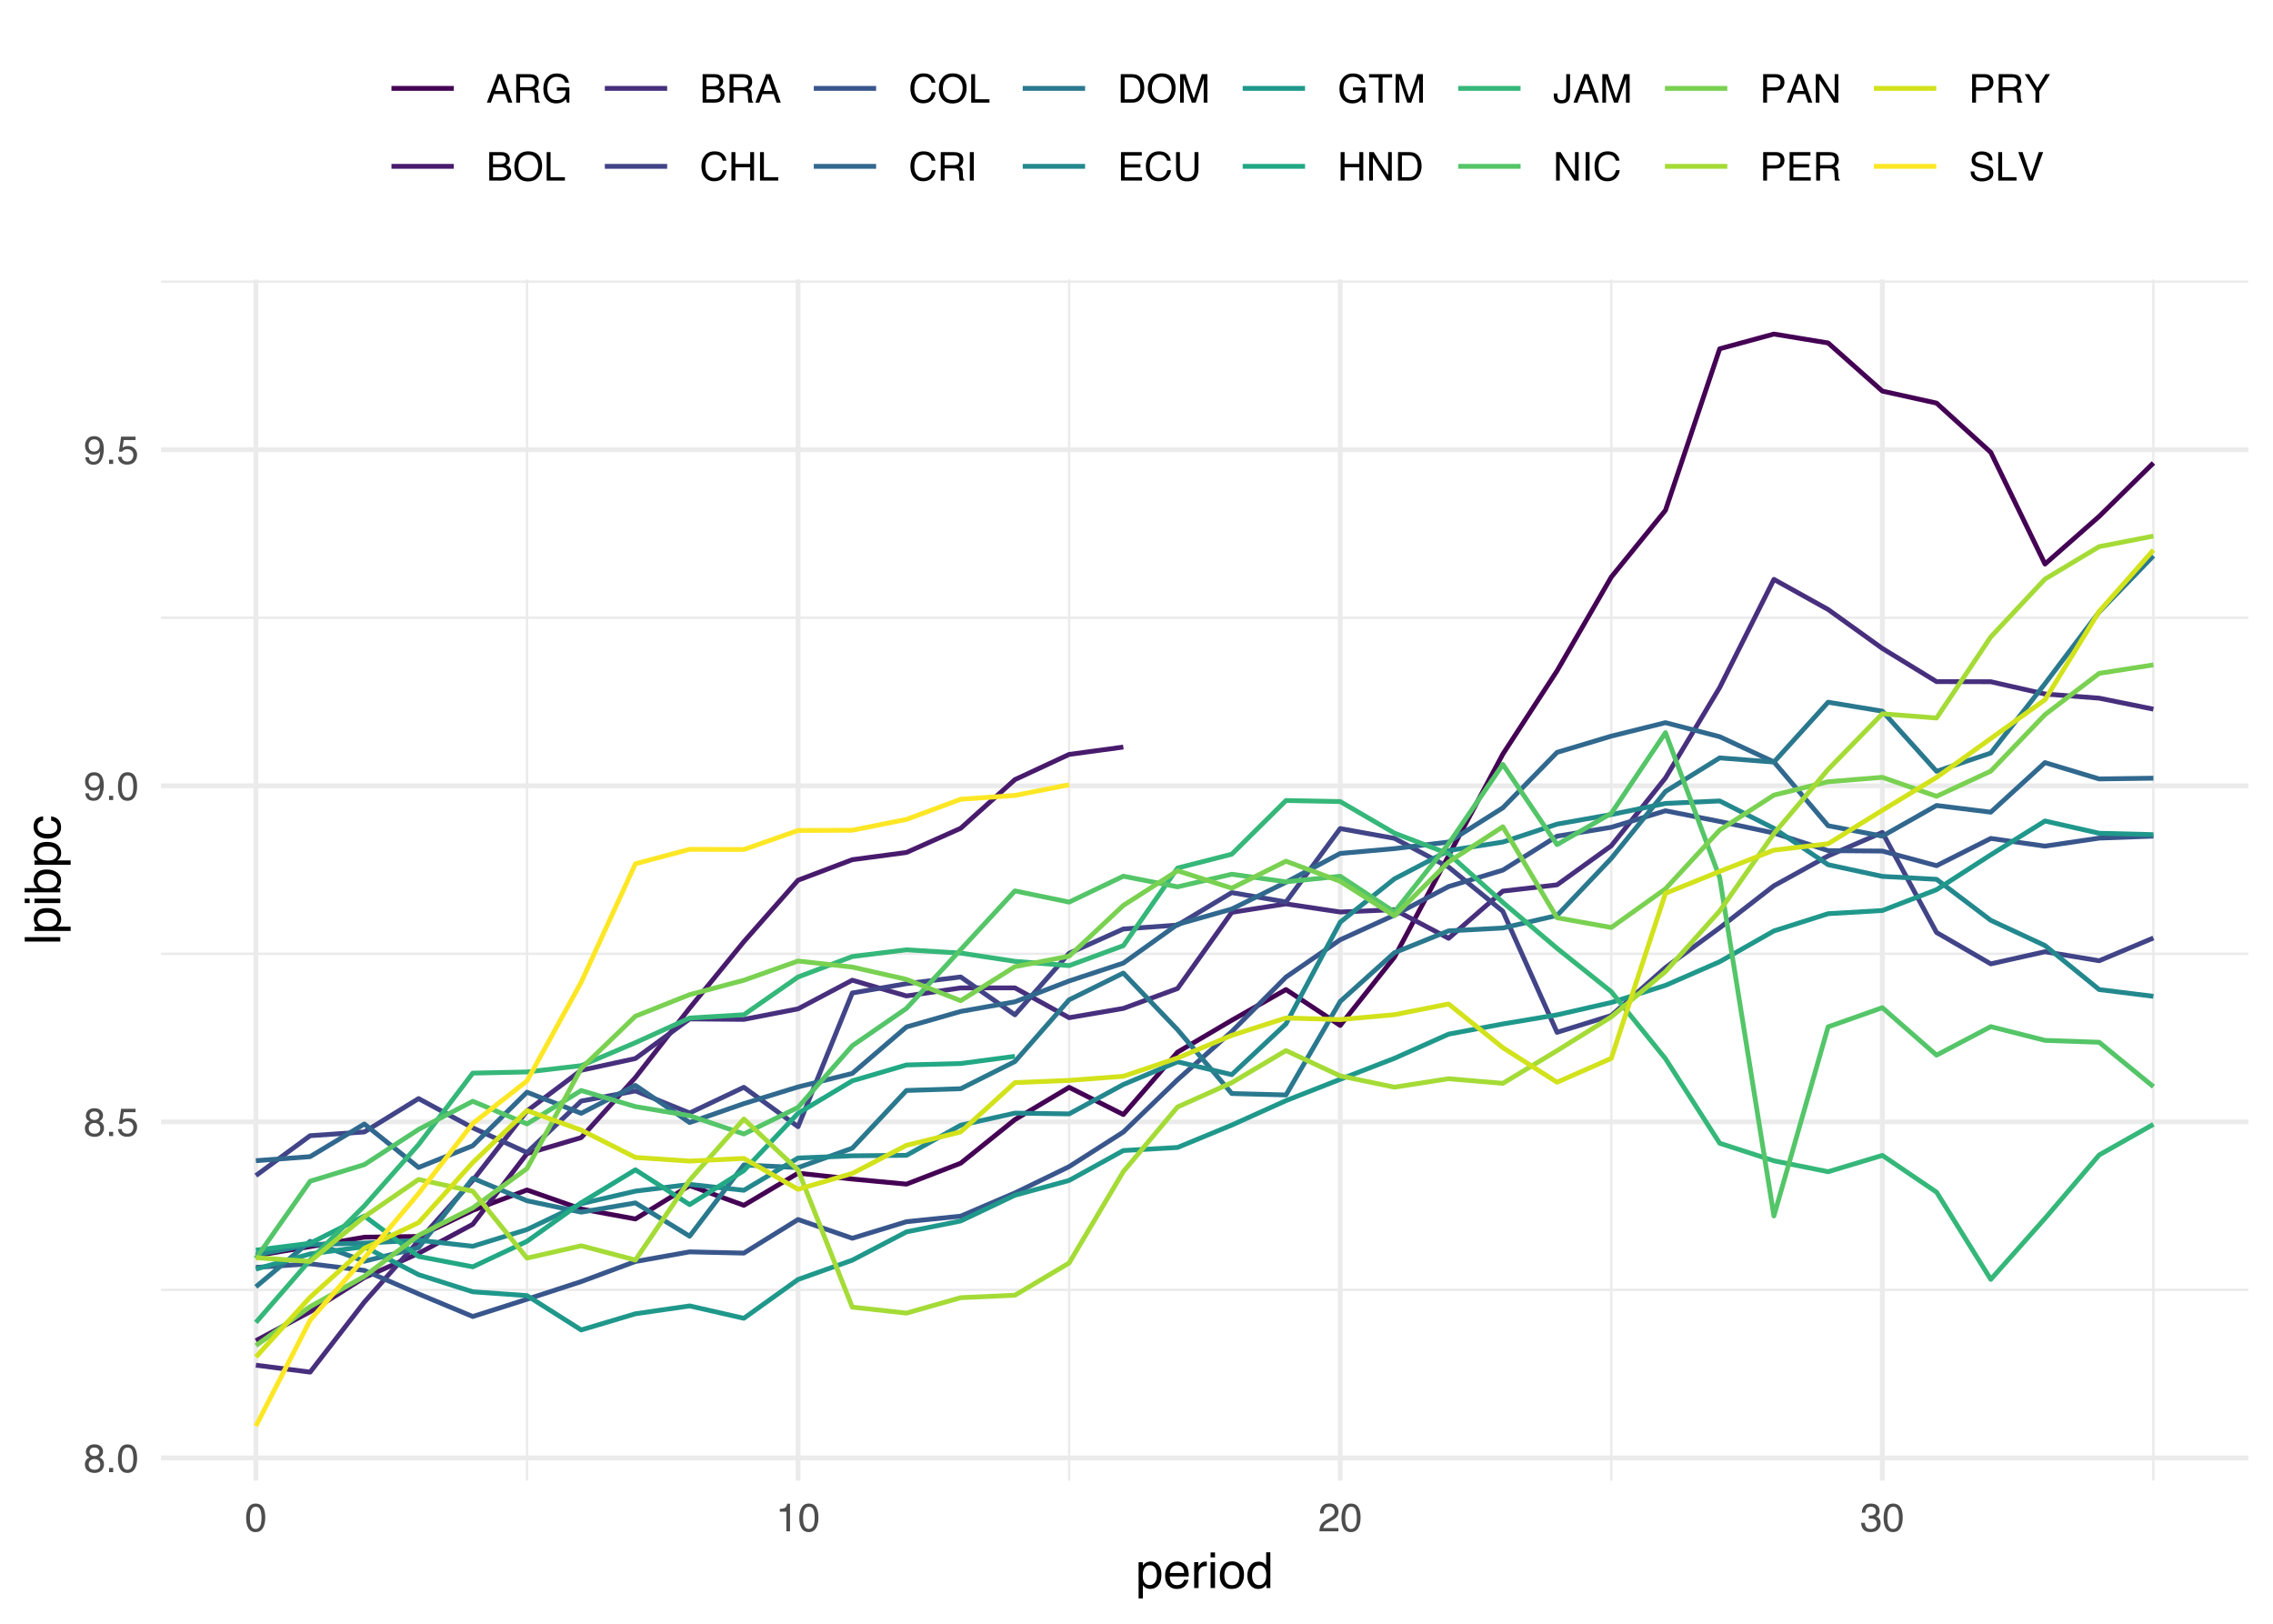 <?xml version="1.0" encoding="UTF-8"?>
<svg xmlns="http://www.w3.org/2000/svg" xmlns:xlink="http://www.w3.org/1999/xlink" width="504pt" height="360pt" viewBox="0 0 504 360" version="1.1">
<defs>
<g>
<symbol overflow="visible" id="glyph0-0">
<path style="stroke:none;" d="M 0.281 0 L 0.281 -6.312 L 5.297 -6.312 L 5.297 0 Z M 4.5 -0.797 L 4.5 -5.516 L 1.078 -5.516 L 1.078 -0.797 Z M 4.5 -0.797 "/>
</symbol>
<symbol overflow="visible" id="glyph0-1">
<path style="stroke:none;" d="M 2.391 -3.578 C 2.734 -3.578 3 -3.672 3.188 -3.859 C 3.383 -4.047 3.484 -4.273 3.484 -4.547 C 3.484 -4.773 3.391 -4.984 3.203 -5.172 C 3.016 -5.359 2.734 -5.453 2.359 -5.453 C 1.992 -5.453 1.727 -5.359 1.562 -5.172 C 1.395 -4.984 1.312 -4.758 1.312 -4.5 C 1.312 -4.207 1.414 -3.977 1.625 -3.812 C 1.844 -3.656 2.098 -3.578 2.391 -3.578 Z M 2.438 -0.531 C 2.801 -0.531 3.098 -0.625 3.328 -0.812 C 3.566 -1.008 3.688 -1.301 3.688 -1.688 C 3.688 -2.082 3.562 -2.383 3.312 -2.594 C 3.07 -2.801 2.766 -2.906 2.391 -2.906 C 2.016 -2.906 1.707 -2.797 1.469 -2.578 C 1.238 -2.367 1.125 -2.078 1.125 -1.703 C 1.125 -1.391 1.227 -1.113 1.438 -0.875 C 1.656 -0.645 1.988 -0.531 2.438 -0.531 Z M 1.344 -3.281 C 1.125 -3.375 0.957 -3.477 0.844 -3.594 C 0.613 -3.82 0.5 -4.125 0.5 -4.5 C 0.5 -4.957 0.664 -5.348 1 -5.672 C 1.332 -6.004 1.801 -6.172 2.406 -6.172 C 3 -6.172 3.461 -6.016 3.797 -5.703 C 4.129 -5.391 4.297 -5.023 4.297 -4.609 C 4.297 -4.223 4.195 -3.914 4 -3.688 C 3.895 -3.551 3.727 -3.414 3.5 -3.281 C 3.758 -3.164 3.961 -3.031 4.109 -2.875 C 4.379 -2.594 4.516 -2.223 4.516 -1.766 C 4.516 -1.223 4.332 -0.766 3.969 -0.391 C 3.602 -0.016 3.086 0.172 2.422 0.172 C 1.828 0.172 1.32 0.008 0.906 -0.312 C 0.488 -0.633 0.281 -1.109 0.281 -1.734 C 0.281 -2.086 0.367 -2.395 0.547 -2.656 C 0.723 -2.926 0.988 -3.133 1.344 -3.281 Z M 1.344 -3.281 "/>
</symbol>
<symbol overflow="visible" id="glyph0-2">
<path style="stroke:none;" d="M 0.75 -0.938 L 1.656 -0.938 L 1.656 0 L 0.75 0 Z M 0.75 -0.938 "/>
</symbol>
<symbol overflow="visible" id="glyph0-3">
<path style="stroke:none;" d="M 2.375 -6.156 C 3.176 -6.156 3.754 -5.828 4.109 -5.172 C 4.379 -4.66 4.516 -3.961 4.516 -3.078 C 4.516 -2.242 4.391 -1.555 4.141 -1.016 C 3.785 -0.223 3.195 0.172 2.375 0.172 C 1.633 0.172 1.082 -0.148 0.719 -0.797 C 0.426 -1.328 0.281 -2.047 0.281 -2.953 C 0.281 -3.648 0.367 -4.25 0.547 -4.75 C 0.879 -5.688 1.488 -6.156 2.375 -6.156 Z M 2.375 -0.531 C 2.77 -0.531 3.086 -0.707 3.328 -1.062 C 3.566 -1.426 3.688 -2.086 3.688 -3.047 C 3.688 -3.754 3.598 -4.332 3.422 -4.781 C 3.254 -5.227 2.922 -5.453 2.422 -5.453 C 1.973 -5.453 1.641 -5.238 1.422 -4.812 C 1.211 -4.383 1.109 -3.754 1.109 -2.922 C 1.109 -2.297 1.176 -1.789 1.312 -1.406 C 1.52 -0.82 1.875 -0.531 2.375 -0.531 Z M 2.375 -0.531 "/>
</symbol>
<symbol overflow="visible" id="glyph0-4">
<path style="stroke:none;" d="M 1.094 -1.562 C 1.133 -1.125 1.336 -0.82 1.703 -0.656 C 1.879 -0.57 2.094 -0.531 2.344 -0.531 C 2.801 -0.531 3.141 -0.676 3.359 -0.969 C 3.578 -1.258 3.688 -1.582 3.688 -1.938 C 3.688 -2.363 3.555 -2.691 3.297 -2.922 C 3.035 -3.16 2.719 -3.281 2.344 -3.281 C 2.082 -3.281 1.852 -3.227 1.656 -3.125 C 1.469 -3.02 1.305 -2.879 1.172 -2.703 L 0.5 -2.734 L 0.969 -6.047 L 4.172 -6.047 L 4.172 -5.297 L 1.562 -5.297 L 1.297 -3.594 C 1.43 -3.695 1.566 -3.773 1.703 -3.828 C 1.93 -3.93 2.195 -3.984 2.5 -3.984 C 3.062 -3.984 3.535 -3.801 3.922 -3.438 C 4.316 -3.07 4.516 -2.609 4.516 -2.047 C 4.516 -1.461 4.332 -0.945 3.969 -0.5 C 3.613 -0.062 3.047 0.156 2.266 0.156 C 1.754 0.156 1.305 0.016 0.922 -0.266 C 0.547 -0.547 0.332 -0.977 0.281 -1.562 Z M 1.094 -1.562 "/>
</symbol>
<symbol overflow="visible" id="glyph0-5">
<path style="stroke:none;" d="M 1.172 -1.484 C 1.191 -1.055 1.352 -0.758 1.656 -0.594 C 1.82 -0.508 2 -0.469 2.188 -0.469 C 2.562 -0.469 2.879 -0.617 3.141 -0.922 C 3.398 -1.234 3.582 -1.863 3.688 -2.812 C 3.52 -2.539 3.305 -2.348 3.047 -2.234 C 2.797 -2.129 2.523 -2.078 2.234 -2.078 C 1.641 -2.078 1.172 -2.258 0.828 -2.625 C 0.484 -2.988 0.312 -3.461 0.312 -4.047 C 0.312 -4.609 0.477 -5.098 0.812 -5.516 C 1.156 -5.941 1.66 -6.156 2.328 -6.156 C 3.223 -6.156 3.844 -5.754 4.188 -4.953 C 4.375 -4.504 4.469 -3.945 4.469 -3.281 C 4.469 -2.531 4.352 -1.863 4.125 -1.281 C 3.75 -0.312 3.113 0.172 2.219 0.172 C 1.625 0.172 1.172 0.016 0.859 -0.297 C 0.547 -0.609 0.391 -1.004 0.391 -1.484 Z M 2.344 -2.75 C 2.645 -2.75 2.922 -2.848 3.172 -3.047 C 3.43 -3.254 3.562 -3.609 3.562 -4.109 C 3.562 -4.566 3.445 -4.906 3.219 -5.125 C 2.988 -5.344 2.695 -5.453 2.344 -5.453 C 1.969 -5.453 1.664 -5.32 1.438 -5.062 C 1.219 -4.812 1.109 -4.477 1.109 -4.062 C 1.109 -3.656 1.207 -3.332 1.406 -3.094 C 1.602 -2.863 1.914 -2.75 2.344 -2.75 Z M 2.344 -2.75 "/>
</symbol>
<symbol overflow="visible" id="glyph0-6">
<path style="stroke:none;" d="M 0.844 -4.359 L 0.844 -4.953 C 1.395 -5.004 1.781 -5.094 2 -5.219 C 2.227 -5.344 2.395 -5.645 2.5 -6.125 L 3.109 -6.125 L 3.109 0 L 2.297 0 L 2.297 -4.359 Z M 0.844 -4.359 "/>
</symbol>
<symbol overflow="visible" id="glyph0-7">
<path style="stroke:none;" d="M 0.281 0 C 0.301 -0.531 0.406 -0.988 0.594 -1.375 C 0.789 -1.77 1.164 -2.129 1.719 -2.453 L 2.547 -2.922 C 2.91 -3.141 3.164 -3.328 3.312 -3.484 C 3.551 -3.711 3.672 -3.984 3.672 -4.297 C 3.672 -4.648 3.562 -4.93 3.344 -5.141 C 3.133 -5.359 2.848 -5.469 2.484 -5.469 C 1.961 -5.469 1.598 -5.266 1.391 -4.859 C 1.285 -4.648 1.227 -4.352 1.219 -3.969 L 0.422 -3.969 C 0.43 -4.5 0.531 -4.938 0.719 -5.281 C 1.051 -5.875 1.645 -6.172 2.5 -6.172 C 3.195 -6.172 3.707 -5.977 4.031 -5.594 C 4.363 -5.219 4.531 -4.797 4.531 -4.328 C 4.531 -3.836 4.352 -3.414 4 -3.062 C 3.801 -2.863 3.441 -2.617 2.922 -2.328 L 2.344 -2 C 2.062 -1.844 1.836 -1.695 1.672 -1.562 C 1.391 -1.312 1.211 -1.035 1.141 -0.734 L 4.5 -0.734 L 4.5 0 Z M 0.281 0 "/>
</symbol>
<symbol overflow="visible" id="glyph0-8">
<path style="stroke:none;" d="M 2.281 0.172 C 1.551 0.172 1.02 -0.023 0.688 -0.422 C 0.363 -0.828 0.203 -1.316 0.203 -1.891 L 1.016 -1.891 C 1.047 -1.492 1.117 -1.203 1.234 -1.016 C 1.441 -0.691 1.805 -0.531 2.328 -0.531 C 2.734 -0.531 3.055 -0.641 3.297 -0.859 C 3.547 -1.078 3.672 -1.359 3.672 -1.703 C 3.672 -2.129 3.539 -2.426 3.281 -2.594 C 3.031 -2.758 2.672 -2.844 2.203 -2.844 C 2.148 -2.844 2.098 -2.844 2.047 -2.844 C 1.992 -2.844 1.941 -2.844 1.891 -2.844 L 1.891 -3.516 C 1.973 -3.516 2.039 -3.508 2.094 -3.5 C 2.145 -3.5 2.203 -3.5 2.266 -3.5 C 2.555 -3.5 2.797 -3.547 2.984 -3.641 C 3.305 -3.797 3.469 -4.082 3.469 -4.5 C 3.469 -4.801 3.359 -5.035 3.141 -5.203 C 2.922 -5.367 2.672 -5.453 2.391 -5.453 C 1.867 -5.453 1.508 -5.281 1.312 -4.938 C 1.207 -4.75 1.145 -4.477 1.125 -4.125 L 0.359 -4.125 C 0.359 -4.582 0.453 -4.973 0.641 -5.297 C 0.953 -5.867 1.504 -6.156 2.297 -6.156 C 2.93 -6.156 3.422 -6.016 3.766 -5.734 C 4.109 -5.461 4.281 -5.062 4.281 -4.531 C 4.281 -4.145 4.176 -3.836 3.969 -3.609 C 3.844 -3.461 3.68 -3.348 3.484 -3.266 C 3.805 -3.172 4.055 -3 4.234 -2.75 C 4.422 -2.5 4.516 -2.191 4.516 -1.828 C 4.516 -1.234 4.316 -0.75 3.922 -0.375 C 3.535 -0.008 2.988 0.172 2.281 0.172 Z M 2.281 0.172 "/>
</symbol>
<symbol overflow="visible" id="glyph0-9">
<path style="stroke:none;" d="M 3.906 -2.578 L 2.953 -5.375 L 1.938 -2.578 Z M 2.5 -6.312 L 3.469 -6.312 L 5.766 0 L 4.828 0 L 4.188 -1.891 L 1.688 -1.891 L 1 0 L 0.125 0 Z M 2.5 -6.312 "/>
</symbol>
<symbol overflow="visible" id="glyph0-10">
<path style="stroke:none;" d="M 3.609 -3.422 C 4.004 -3.422 4.316 -3.5 4.547 -3.656 C 4.785 -3.82 4.906 -4.113 4.906 -4.531 C 4.906 -4.977 4.742 -5.285 4.422 -5.453 C 4.242 -5.535 4.008 -5.578 3.719 -5.578 L 1.625 -5.578 L 1.625 -3.422 Z M 0.766 -6.312 L 3.688 -6.312 C 4.176 -6.312 4.578 -6.238 4.891 -6.094 C 5.473 -5.832 5.766 -5.336 5.766 -4.609 C 5.766 -4.234 5.688 -3.922 5.531 -3.672 C 5.383 -3.43 5.172 -3.238 4.891 -3.094 C 5.129 -3 5.312 -2.867 5.438 -2.703 C 5.562 -2.547 5.629 -2.281 5.641 -1.906 L 5.672 -1.062 C 5.68 -0.82 5.703 -0.645 5.734 -0.531 C 5.785 -0.332 5.879 -0.203 6.016 -0.141 L 6.016 0 L 4.969 0 C 4.938 -0.051 4.91 -0.117 4.891 -0.203 C 4.879 -0.297 4.867 -0.461 4.859 -0.703 L 4.797 -1.766 C 4.773 -2.172 4.625 -2.445 4.344 -2.594 C 4.176 -2.664 3.922 -2.703 3.578 -2.703 L 1.625 -2.703 L 1.625 0 L 0.766 0 Z M 0.766 -6.312 "/>
</symbol>
<symbol overflow="visible" id="glyph0-11">
<path style="stroke:none;" d="M 3.391 -6.469 C 3.984 -6.469 4.5 -6.352 4.938 -6.125 C 5.562 -5.801 5.945 -5.227 6.094 -4.406 L 5.234 -4.406 C 5.129 -4.863 4.914 -5.195 4.594 -5.406 C 4.27 -5.613 3.863 -5.719 3.375 -5.719 C 2.789 -5.719 2.297 -5.5 1.891 -5.062 C 1.492 -4.625 1.297 -3.973 1.297 -3.109 C 1.297 -2.359 1.461 -1.742 1.797 -1.266 C 2.129 -0.797 2.664 -0.562 3.406 -0.562 C 3.977 -0.562 4.445 -0.727 4.812 -1.062 C 5.188 -1.395 5.379 -1.93 5.391 -2.672 L 3.422 -2.672 L 3.422 -3.375 L 6.188 -3.375 L 6.188 0 L 5.641 0 L 5.438 -0.812 C 5.145 -0.488 4.891 -0.27 4.672 -0.156 C 4.297 0.062 3.816 0.172 3.234 0.172 C 2.484 0.172 1.844 -0.07 1.312 -0.562 C 0.719 -1.164 0.422 -2 0.422 -3.062 C 0.422 -4.113 0.707 -4.953 1.281 -5.578 C 1.82 -6.172 2.523 -6.469 3.391 -6.469 Z M 3.25 -6.484 Z M 3.25 -6.484 "/>
</symbol>
<symbol overflow="visible" id="glyph0-12">
<path style="stroke:none;" d="M 3.047 -3.641 C 3.398 -3.641 3.68 -3.691 3.891 -3.797 C 4.203 -3.953 4.359 -4.234 4.359 -4.641 C 4.359 -5.055 4.191 -5.336 3.859 -5.484 C 3.66 -5.555 3.379 -5.594 3.016 -5.594 L 1.484 -5.594 L 1.484 -3.641 Z M 3.328 -0.734 C 3.848 -0.734 4.223 -0.883 4.453 -1.188 C 4.586 -1.375 4.656 -1.602 4.656 -1.875 C 4.656 -2.332 4.453 -2.645 4.047 -2.812 C 3.828 -2.906 3.539 -2.953 3.188 -2.953 L 1.484 -2.953 L 1.484 -0.734 Z M 0.656 -6.312 L 3.359 -6.312 C 4.098 -6.312 4.625 -6.086 4.938 -5.641 C 5.113 -5.379 5.203 -5.082 5.203 -4.75 C 5.203 -4.352 5.094 -4.023 4.875 -3.766 C 4.75 -3.629 4.578 -3.504 4.359 -3.391 C 4.68 -3.273 4.926 -3.141 5.094 -2.984 C 5.375 -2.703 5.516 -2.32 5.516 -1.844 C 5.516 -1.438 5.391 -1.066 5.141 -0.734 C 4.754 -0.242 4.145 0 3.312 0 L 0.656 0 Z M 0.656 -6.312 "/>
</symbol>
<symbol overflow="visible" id="glyph0-13">
<path style="stroke:none;" d="M 3.391 -6.484 C 4.504 -6.484 5.332 -6.125 5.875 -5.406 C 6.289 -4.844 6.5 -4.129 6.5 -3.266 C 6.5 -2.316 6.258 -1.535 5.781 -0.922 C 5.219 -0.18 4.414 0.188 3.375 0.188 C 2.406 0.188 1.645 -0.133 1.094 -0.781 C 0.594 -1.395 0.344 -2.176 0.344 -3.125 C 0.344 -3.977 0.555 -4.707 0.984 -5.312 C 1.523 -6.094 2.328 -6.484 3.391 -6.484 Z M 3.484 -0.578 C 4.234 -0.578 4.773 -0.848 5.109 -1.391 C 5.453 -1.93 5.625 -2.551 5.625 -3.25 C 5.625 -3.988 5.426 -4.582 5.031 -5.031 C 4.645 -5.488 4.113 -5.719 3.438 -5.719 C 2.789 -5.719 2.258 -5.492 1.844 -5.047 C 1.438 -4.598 1.234 -3.938 1.234 -3.062 C 1.234 -2.363 1.41 -1.773 1.766 -1.297 C 2.117 -0.816 2.691 -0.578 3.484 -0.578 Z M 3.422 -6.484 Z M 3.422 -6.484 "/>
</symbol>
<symbol overflow="visible" id="glyph0-14">
<path style="stroke:none;" d="M 0.672 -6.312 L 1.531 -6.312 L 1.531 -0.75 L 4.719 -0.75 L 4.719 0 L 0.672 0 Z M 0.672 -6.312 "/>
</symbol>
<symbol overflow="visible" id="glyph0-15">
<path style="stroke:none;" d="M 3.328 -6.484 C 4.129 -6.484 4.75 -6.27 5.188 -5.844 C 5.625 -5.426 5.867 -4.953 5.922 -4.422 L 5.094 -4.422 C 5 -4.828 4.812 -5.145 4.531 -5.375 C 4.25 -5.613 3.852 -5.734 3.344 -5.734 C 2.719 -5.734 2.211 -5.516 1.828 -5.078 C 1.453 -4.641 1.266 -3.973 1.266 -3.078 C 1.266 -2.336 1.438 -1.738 1.781 -1.281 C 2.125 -0.82 2.633 -0.594 3.312 -0.594 C 3.945 -0.594 4.43 -0.832 4.766 -1.312 C 4.93 -1.57 5.062 -1.906 5.156 -2.312 L 5.984 -2.312 C 5.91 -1.656 5.664 -1.102 5.25 -0.656 C 4.75 -0.113 4.07 0.156 3.219 0.156 C 2.488 0.156 1.875 -0.062 1.375 -0.5 C 0.719 -1.094 0.391 -2 0.391 -3.219 C 0.391 -4.156 0.633 -4.922 1.125 -5.516 C 1.656 -6.16 2.391 -6.484 3.328 -6.484 Z M 3.156 -6.484 Z M 3.156 -6.484 "/>
</symbol>
<symbol overflow="visible" id="glyph0-16">
<path style="stroke:none;" d="M 0.688 -6.312 L 1.562 -6.312 L 1.562 -3.703 L 4.844 -3.703 L 4.844 -6.312 L 5.703 -6.312 L 5.703 0 L 4.844 0 L 4.844 -2.953 L 1.562 -2.953 L 1.562 0 L 0.688 0 Z M 0.688 -6.312 "/>
</symbol>
<symbol overflow="visible" id="glyph0-17">
<path style="stroke:none;" d="M 0.859 -6.312 L 1.734 -6.312 L 1.734 0 L 0.859 0 Z M 0.859 -6.312 "/>
</symbol>
<symbol overflow="visible" id="glyph0-18">
<path style="stroke:none;" d="M 3.094 -0.734 C 3.383 -0.734 3.625 -0.766 3.812 -0.828 C 4.133 -0.93 4.406 -1.145 4.625 -1.469 C 4.789 -1.719 4.91 -2.039 4.984 -2.438 C 5.023 -2.676 5.047 -2.898 5.047 -3.109 C 5.047 -3.891 4.891 -4.492 4.578 -4.922 C 4.273 -5.359 3.773 -5.578 3.078 -5.578 L 1.562 -5.578 L 1.562 -0.734 Z M 0.703 -6.312 L 3.266 -6.312 C 4.129 -6.312 4.801 -6.004 5.281 -5.391 C 5.707 -4.828 5.922 -4.113 5.922 -3.25 C 5.922 -2.582 5.797 -1.977 5.547 -1.438 C 5.098 -0.477 4.332 0 3.25 0 L 0.703 0 Z M 0.703 -6.312 "/>
</symbol>
<symbol overflow="visible" id="glyph0-19">
<path style="stroke:none;" d="M 0.656 -6.312 L 1.875 -6.312 L 3.688 -0.969 L 5.484 -6.312 L 6.703 -6.312 L 6.703 0 L 5.891 0 L 5.891 -3.719 C 5.891 -3.852 5.891 -4.066 5.891 -4.359 C 5.898 -4.66 5.906 -4.984 5.906 -5.328 L 4.109 0 L 3.25 0 L 1.438 -5.328 L 1.438 -5.125 C 1.438 -4.969 1.441 -4.734 1.453 -4.422 C 1.461 -4.109 1.469 -3.875 1.469 -3.719 L 1.469 0 L 0.656 0 Z M 0.656 -6.312 "/>
</symbol>
<symbol overflow="visible" id="glyph0-20">
<path style="stroke:none;" d="M 0.75 -6.312 L 5.359 -6.312 L 5.359 -5.531 L 1.578 -5.531 L 1.578 -3.625 L 5.062 -3.625 L 5.062 -2.891 L 1.578 -2.891 L 1.578 -0.75 L 5.422 -0.75 L 5.422 0 L 0.75 0 Z M 3.078 -6.312 Z M 3.078 -6.312 "/>
</symbol>
<symbol overflow="visible" id="glyph0-21">
<path style="stroke:none;" d="M 1.594 -6.312 L 1.594 -2.406 C 1.594 -1.945 1.68 -1.566 1.859 -1.266 C 2.109 -0.805 2.535 -0.578 3.141 -0.578 C 3.867 -0.578 4.363 -0.828 4.625 -1.328 C 4.758 -1.598 4.828 -1.957 4.828 -2.406 L 4.828 -6.312 L 5.703 -6.312 L 5.703 -2.766 C 5.703 -1.992 5.598 -1.395 5.391 -0.969 C 5.004 -0.207 4.281 0.172 3.219 0.172 C 2.145 0.172 1.422 -0.207 1.047 -0.969 C 0.836 -1.395 0.734 -1.992 0.734 -2.766 L 0.734 -6.312 Z M 3.219 -6.312 Z M 3.219 -6.312 "/>
</symbol>
<symbol overflow="visible" id="glyph0-22">
<path style="stroke:none;" d="M 5.266 -6.312 L 5.266 -5.562 L 3.141 -5.562 L 3.141 0 L 2.266 0 L 2.266 -5.562 L 0.141 -5.562 L 0.141 -6.312 Z M 5.266 -6.312 "/>
</symbol>
<symbol overflow="visible" id="glyph0-23">
<path style="stroke:none;" d="M 0.672 -6.312 L 1.672 -6.312 L 4.859 -1.203 L 4.859 -6.312 L 5.672 -6.312 L 5.672 0 L 4.719 0 L 1.484 -5.109 L 1.484 0 L 0.672 0 Z M 3.125 -6.312 Z M 3.125 -6.312 "/>
</symbol>
<symbol overflow="visible" id="glyph0-24">
<path style="stroke:none;" d="M 3.766 -1.875 C 3.766 -1.344 3.688 -0.93 3.531 -0.641 C 3.238 -0.098 2.68 0.172 1.859 0.172 C 1.391 0.172 0.988 0.047 0.656 -0.203 C 0.32 -0.461 0.156 -0.922 0.156 -1.578 L 0.156 -2.031 L 0.953 -2.031 L 0.953 -1.578 C 0.953 -1.234 1.023 -0.973 1.172 -0.797 C 1.328 -0.629 1.57 -0.547 1.906 -0.547 C 2.352 -0.547 2.648 -0.703 2.797 -1.016 C 2.879 -1.211 2.922 -1.578 2.922 -2.109 L 2.922 -6.312 L 3.766 -6.312 Z M 3.766 -1.875 "/>
</symbol>
<symbol overflow="visible" id="glyph0-25">
<path style="stroke:none;" d="M 0.75 -6.312 L 3.594 -6.312 C 4.156 -6.312 4.609 -6.148 4.953 -5.828 C 5.297 -5.516 5.469 -5.07 5.469 -4.5 C 5.469 -4.008 5.312 -3.582 5 -3.219 C 4.695 -2.852 4.227 -2.672 3.594 -2.672 L 1.609 -2.672 L 1.609 0 L 0.75 0 Z M 4.594 -4.5 C 4.594 -4.957 4.422 -5.27 4.078 -5.438 C 3.891 -5.531 3.633 -5.578 3.312 -5.578 L 1.609 -5.578 L 1.609 -3.391 L 3.312 -3.391 C 3.695 -3.391 4.004 -3.469 4.234 -3.625 C 4.473 -3.789 4.594 -4.082 4.594 -4.5 Z M 4.594 -4.5 "/>
</symbol>
<symbol overflow="visible" id="glyph0-26">
<path style="stroke:none;" d="M 0.188 -6.312 L 1.172 -6.312 L 2.984 -3.281 L 4.797 -6.312 L 5.797 -6.312 L 3.422 -2.547 L 3.422 0 L 2.562 0 L 2.562 -2.547 Z M 3 -6.312 Z M 3 -6.312 "/>
</symbol>
<symbol overflow="visible" id="glyph0-27">
<path style="stroke:none;" d="M 1.234 -2.031 C 1.254 -1.676 1.336 -1.383 1.484 -1.156 C 1.766 -0.738 2.266 -0.531 2.984 -0.531 C 3.305 -0.531 3.598 -0.578 3.859 -0.672 C 4.367 -0.848 4.625 -1.164 4.625 -1.625 C 4.625 -1.969 4.516 -2.211 4.297 -2.359 C 4.078 -2.504 3.738 -2.629 3.281 -2.734 L 2.422 -2.922 C 1.859 -3.055 1.461 -3.195 1.234 -3.344 C 0.836 -3.602 0.641 -4 0.641 -4.531 C 0.641 -5.094 0.832 -5.555 1.219 -5.922 C 1.613 -6.285 2.172 -6.469 2.891 -6.469 C 3.555 -6.469 4.117 -6.305 4.578 -5.984 C 5.035 -5.672 5.266 -5.16 5.266 -4.453 L 4.469 -4.453 C 4.426 -4.797 4.332 -5.055 4.188 -5.234 C 3.926 -5.566 3.484 -5.734 2.859 -5.734 C 2.359 -5.734 2 -5.625 1.781 -5.406 C 1.562 -5.195 1.453 -4.953 1.453 -4.672 C 1.453 -4.359 1.578 -4.133 1.828 -4 C 2.004 -3.906 2.391 -3.789 2.984 -3.656 L 3.859 -3.453 C 4.285 -3.348 4.617 -3.211 4.859 -3.047 C 5.254 -2.754 5.453 -2.328 5.453 -1.766 C 5.453 -1.066 5.195 -0.566 4.688 -0.266 C 4.188 0.035 3.598 0.188 2.922 0.188 C 2.141 0.188 1.523 -0.016 1.078 -0.422 C 0.629 -0.816 0.41 -1.352 0.422 -2.031 Z M 2.953 -6.484 Z M 2.953 -6.484 "/>
</symbol>
<symbol overflow="visible" id="glyph0-28">
<path style="stroke:none;" d="M 1.172 -6.312 L 2.984 -0.938 L 4.766 -6.312 L 5.734 -6.312 L 3.422 0 L 2.516 0 L 0.219 -6.312 Z M 1.172 -6.312 "/>
</symbol>
<symbol overflow="visible" id="glyph1-0">
<path style="stroke:none;" d="M 0.359 0 L 0.359 -7.891 L 6.625 -7.891 L 6.625 0 Z M 5.625 -0.984 L 5.625 -6.906 L 1.344 -6.906 L 1.344 -0.984 Z M 5.625 -0.984 "/>
</symbol>
<symbol overflow="visible" id="glyph1-1">
<path style="stroke:none;" d="M 3.141 -0.656 C 3.586 -0.656 3.957 -0.844 4.25 -1.219 C 4.551 -1.594 4.703 -2.156 4.703 -2.906 C 4.703 -3.363 4.641 -3.758 4.516 -4.094 C 4.266 -4.727 3.805 -5.047 3.141 -5.047 C 2.461 -5.047 2.004 -4.711 1.766 -4.047 C 1.629 -3.68 1.562 -3.223 1.562 -2.672 C 1.562 -2.234 1.629 -1.859 1.766 -1.547 C 2.016 -0.953 2.473 -0.656 3.141 -0.656 Z M 0.641 -5.719 L 1.578 -5.719 L 1.578 -4.969 C 1.766 -5.227 1.973 -5.426 2.203 -5.562 C 2.535 -5.781 2.922 -5.891 3.359 -5.891 C 4.004 -5.891 4.555 -5.641 5.016 -5.141 C 5.473 -4.641 5.703 -3.926 5.703 -3 C 5.703 -1.75 5.375 -0.852 4.719 -0.312 C 4.301 0.02 3.816 0.188 3.266 0.188 C 2.828 0.188 2.461 0.094 2.172 -0.094 C 2.004 -0.195 1.812 -0.379 1.594 -0.641 L 1.594 2.297 L 0.641 2.297 Z M 0.641 -5.719 "/>
</symbol>
<symbol overflow="visible" id="glyph1-2">
<path style="stroke:none;" d="M 3.109 -5.875 C 3.516 -5.875 3.906 -5.781 4.281 -5.594 C 4.664 -5.406 4.961 -5.156 5.172 -4.844 C 5.359 -4.562 5.484 -4.223 5.547 -3.828 C 5.609 -3.566 5.641 -3.145 5.641 -2.562 L 1.422 -2.562 C 1.441 -1.977 1.578 -1.508 1.828 -1.156 C 2.086 -0.812 2.488 -0.641 3.031 -0.641 C 3.539 -0.641 3.945 -0.805 4.25 -1.141 C 4.414 -1.328 4.535 -1.551 4.609 -1.812 L 5.562 -1.812 C 5.531 -1.594 5.441 -1.352 5.297 -1.094 C 5.16 -0.832 5.004 -0.625 4.828 -0.469 C 4.535 -0.176 4.176 0.02 3.75 0.125 C 3.508 0.176 3.242 0.203 2.953 0.203 C 2.234 0.203 1.625 -0.055 1.125 -0.578 C 0.633 -1.098 0.391 -1.828 0.391 -2.766 C 0.391 -3.691 0.641 -4.441 1.141 -5.016 C 1.641 -5.586 2.297 -5.875 3.109 -5.875 Z M 4.641 -3.328 C 4.609 -3.754 4.52 -4.094 4.375 -4.344 C 4.102 -4.801 3.66 -5.031 3.047 -5.031 C 2.598 -5.031 2.223 -4.867 1.922 -4.547 C 1.629 -4.234 1.473 -3.828 1.453 -3.328 Z M 3.016 -5.891 Z M 3.016 -5.891 "/>
</symbol>
<symbol overflow="visible" id="glyph1-3">
<path style="stroke:none;" d="M 0.734 -5.75 L 1.656 -5.75 L 1.656 -4.766 C 1.727 -4.953 1.91 -5.18 2.203 -5.453 C 2.492 -5.734 2.832 -5.875 3.219 -5.875 C 3.238 -5.875 3.27 -5.875 3.312 -5.875 C 3.352 -5.875 3.426 -5.867 3.531 -5.859 L 3.531 -4.828 C 3.477 -4.836 3.426 -4.844 3.375 -4.844 C 3.32 -4.852 3.27 -4.859 3.219 -4.859 C 2.727 -4.859 2.352 -4.703 2.094 -4.391 C 1.832 -4.078 1.703 -3.719 1.703 -3.312 L 1.703 0 L 0.734 0 Z M 0.734 -5.75 "/>
</symbol>
<symbol overflow="visible" id="glyph1-4">
<path style="stroke:none;" d="M 0.703 -5.719 L 1.688 -5.719 L 1.688 0 L 0.703 0 Z M 0.703 -7.891 L 1.688 -7.891 L 1.688 -6.797 L 0.703 -6.797 Z M 0.703 -7.891 "/>
</symbol>
<symbol overflow="visible" id="glyph1-5">
<path style="stroke:none;" d="M 2.984 -0.625 C 3.629 -0.625 4.07 -0.863 4.312 -1.344 C 4.551 -1.832 4.672 -2.375 4.672 -2.969 C 4.672 -3.508 4.582 -3.945 4.406 -4.281 C 4.133 -4.812 3.664 -5.078 3 -5.078 C 2.406 -5.078 1.973 -4.848 1.703 -4.391 C 1.441 -3.941 1.312 -3.398 1.312 -2.766 C 1.312 -2.148 1.441 -1.641 1.703 -1.234 C 1.973 -0.828 2.398 -0.625 2.984 -0.625 Z M 3.031 -5.922 C 3.77 -5.922 4.395 -5.672 4.906 -5.172 C 5.414 -4.68 5.672 -3.957 5.672 -3 C 5.672 -2.07 5.445 -1.305 5 -0.703 C 4.551 -0.098 3.852 0.203 2.906 0.203 C 2.113 0.203 1.484 -0.062 1.016 -0.594 C 0.547 -1.125 0.312 -1.844 0.312 -2.75 C 0.312 -3.719 0.555 -4.488 1.047 -5.062 C 1.535 -5.633 2.195 -5.922 3.031 -5.922 Z M 3 -5.891 Z M 3 -5.891 "/>
</symbol>
<symbol overflow="visible" id="glyph1-6">
<path style="stroke:none;" d="M 1.328 -2.812 C 1.328 -2.195 1.457 -1.68 1.719 -1.266 C 1.977 -0.848 2.395 -0.641 2.969 -0.641 C 3.414 -0.641 3.781 -0.832 4.062 -1.219 C 4.352 -1.602 4.5 -2.156 4.5 -2.875 C 4.5 -3.602 4.348 -4.141 4.047 -4.484 C 3.754 -4.836 3.391 -5.016 2.953 -5.016 C 2.473 -5.016 2.082 -4.828 1.781 -4.453 C 1.477 -4.078 1.328 -3.531 1.328 -2.812 Z M 2.781 -5.859 C 3.219 -5.859 3.586 -5.766 3.891 -5.578 C 4.055 -5.473 4.25 -5.285 4.469 -5.016 L 4.469 -7.922 L 5.391 -7.922 L 5.391 0 L 4.531 0 L 4.531 -0.797 C 4.301 -0.441 4.031 -0.188 3.719 -0.031 C 3.414 0.125 3.066 0.203 2.672 0.203 C 2.023 0.203 1.469 -0.062 1 -0.594 C 0.531 -1.133 0.297 -1.852 0.297 -2.75 C 0.297 -3.594 0.508 -4.32 0.938 -4.938 C 1.363 -5.551 1.977 -5.859 2.781 -5.859 Z M 2.781 -5.859 "/>
</symbol>
<symbol overflow="visible" id="glyph2-0">
<path style="stroke:none;" d="M 0 -0.359 L -7.891 -0.359 L -7.891 -6.625 L 0 -6.625 Z M -0.984 -5.625 L -6.906 -5.625 L -6.906 -1.344 L -0.984 -1.344 Z M -0.984 -5.625 "/>
</symbol>
<symbol overflow="visible" id="glyph2-1">
<path style="stroke:none;" d="M -7.891 -0.734 L -7.891 -1.703 L 0 -1.703 L 0 -0.734 Z M -7.891 -0.734 "/>
</symbol>
<symbol overflow="visible" id="glyph2-2">
<path style="stroke:none;" d="M -0.656 -3.141 C -0.656 -3.586 -0.844 -3.957 -1.219 -4.25 C -1.594 -4.551 -2.156 -4.703 -2.906 -4.703 C -3.363 -4.703 -3.758 -4.641 -4.094 -4.516 C -4.727 -4.266 -5.047 -3.805 -5.047 -3.141 C -5.047 -2.461 -4.711 -2.004 -4.047 -1.766 C -3.68 -1.629 -3.223 -1.562 -2.672 -1.562 C -2.234 -1.562 -1.859 -1.629 -1.547 -1.766 C -0.953 -2.016 -0.656 -2.473 -0.656 -3.141 Z M -5.719 -0.641 L -5.719 -1.578 L -4.969 -1.578 C -5.227 -1.766 -5.426 -1.973 -5.562 -2.203 C -5.781 -2.535 -5.891 -2.922 -5.891 -3.359 C -5.891 -4.004 -5.641 -4.555 -5.141 -5.016 C -4.641 -5.473 -3.926 -5.703 -3 -5.703 C -1.75 -5.703 -0.852 -5.375 -0.312 -4.719 C 0.02 -4.301 0.188 -3.816 0.188 -3.266 C 0.188 -2.828 0.094 -2.461 -0.094 -2.172 C -0.195 -2.004 -0.379 -1.812 -0.641 -1.594 L 2.297 -1.594 L 2.297 -0.641 Z M -5.719 -0.641 "/>
</symbol>
<symbol overflow="visible" id="glyph2-3">
<path style="stroke:none;" d="M -5.719 -0.703 L -5.719 -1.688 L 0 -1.688 L 0 -0.703 Z M -7.891 -0.703 L -7.891 -1.688 L -6.797 -1.688 L -6.797 -0.703 Z M -7.891 -0.703 "/>
</symbol>
<symbol overflow="visible" id="glyph2-4">
<path style="stroke:none;" d="M -7.922 -0.641 L -7.922 -1.578 L -5.047 -1.578 C -5.328 -1.785 -5.539 -2.035 -5.688 -2.328 C -5.832 -2.617 -5.906 -2.938 -5.906 -3.281 C -5.906 -4 -5.656 -4.582 -5.156 -5.031 C -4.664 -5.477 -3.941 -5.703 -2.984 -5.703 C -2.078 -5.703 -1.32 -5.477 -0.719 -5.031 C -0.113 -4.594 0.188 -3.984 0.188 -3.203 C 0.188 -2.766 0.078 -2.395 -0.141 -2.094 C -0.266 -1.914 -0.461 -1.727 -0.734 -1.531 L 0 -1.531 L 0 -0.641 Z M -0.672 -3.141 C -0.672 -3.672 -0.879 -4.062 -1.297 -4.312 C -1.711 -4.57 -2.258 -4.703 -2.938 -4.703 C -3.539 -4.703 -4.039 -4.57 -4.438 -4.312 C -4.832 -4.062 -5.031 -3.68 -5.031 -3.172 C -5.031 -2.734 -4.867 -2.348 -4.547 -2.016 C -4.223 -1.68 -3.688 -1.516 -2.938 -1.516 C -2.395 -1.516 -1.957 -1.582 -1.625 -1.719 C -0.988 -1.977 -0.672 -2.453 -0.672 -3.141 Z M -0.672 -3.141 "/>
</symbol>
<symbol overflow="visible" id="glyph2-5">
<path style="stroke:none;" d="M -5.922 -2.922 C -5.922 -3.578 -5.758 -4.109 -5.438 -4.516 C -5.125 -4.922 -4.582 -5.164 -3.812 -5.25 L -3.812 -4.297 C -4.164 -4.242 -4.457 -4.113 -4.688 -3.906 C -4.926 -3.707 -5.047 -3.379 -5.047 -2.922 C -5.047 -2.305 -4.75 -1.867 -4.156 -1.609 C -3.758 -1.43 -3.273 -1.344 -2.703 -1.344 C -2.129 -1.344 -1.645 -1.461 -1.25 -1.703 C -0.852 -1.953 -0.656 -2.336 -0.656 -2.859 C -0.656 -3.266 -0.773 -3.582 -1.016 -3.812 C -1.266 -4.051 -1.602 -4.211 -2.031 -4.297 L -2.031 -5.25 C -1.27 -5.133 -0.711 -4.863 -0.359 -4.438 C -0.004 -4.008 0.172 -3.457 0.172 -2.781 C 0.172 -2.031 -0.102 -1.43 -0.656 -0.984 C -1.207 -0.535 -1.895 -0.312 -2.719 -0.312 C -3.727 -0.312 -4.516 -0.555 -5.078 -1.047 C -5.641 -1.535 -5.922 -2.16 -5.922 -2.922 Z M -5.891 -2.781 Z M -5.891 -2.781 "/>
</symbol>
</g>
<clipPath id="clip1">
  <path d="M 35.707 285 L 498.52 285 L 498.52 287 L 35.707 287 Z M 35.707 285 "/>
</clipPath>
<clipPath id="clip2">
  <path d="M 35.707 211 L 498.52 211 L 498.52 212 L 35.707 212 Z M 35.707 211 "/>
</clipPath>
<clipPath id="clip3">
  <path d="M 35.707 136 L 498.52 136 L 498.52 138 L 35.707 138 Z M 35.707 136 "/>
</clipPath>
<clipPath id="clip4">
  <path d="M 35.707 62 L 498.52 62 L 498.52 63 L 35.707 63 Z M 35.707 62 "/>
</clipPath>
<clipPath id="clip5">
  <path d="M 116 61.957 L 118 61.957 L 118 328.266 L 116 328.266 Z M 116 61.957 "/>
</clipPath>
<clipPath id="clip6">
  <path d="M 236 61.957 L 238 61.957 L 238 328.266 L 236 328.266 Z M 236 61.957 "/>
</clipPath>
<clipPath id="clip7">
  <path d="M 357 61.957 L 358 61.957 L 358 328.266 L 357 328.266 Z M 357 61.957 "/>
</clipPath>
<clipPath id="clip8">
  <path d="M 477 61.957 L 478 61.957 L 478 328.266 L 477 328.266 Z M 477 61.957 "/>
</clipPath>
<clipPath id="clip9">
  <path d="M 35.707 322 L 498.52 322 L 498.52 324 L 35.707 324 Z M 35.707 322 "/>
</clipPath>
<clipPath id="clip10">
  <path d="M 35.707 248 L 498.52 248 L 498.52 250 L 35.707 250 Z M 35.707 248 "/>
</clipPath>
<clipPath id="clip11">
  <path d="M 35.707 173 L 498.52 173 L 498.52 175 L 35.707 175 Z M 35.707 173 "/>
</clipPath>
<clipPath id="clip12">
  <path d="M 35.707 99 L 498.52 99 L 498.52 101 L 35.707 101 Z M 35.707 99 "/>
</clipPath>
<clipPath id="clip13">
  <path d="M 56 61.957 L 58 61.957 L 58 328.266 L 56 328.266 Z M 56 61.957 "/>
</clipPath>
<clipPath id="clip14">
  <path d="M 176 61.957 L 178 61.957 L 178 328.266 L 176 328.266 Z M 176 61.957 "/>
</clipPath>
<clipPath id="clip15">
  <path d="M 296 61.957 L 298 61.957 L 298 328.266 L 296 328.266 Z M 296 61.957 "/>
</clipPath>
<clipPath id="clip16">
  <path d="M 416 61.957 L 418 61.957 L 418 328.266 L 416 328.266 Z M 416 61.957 "/>
</clipPath>
</defs>
<g id="surface39">
<rect x="0" y="0" width="504" height="360" style="fill:rgb(100%,100%,100%);fill-opacity:1;stroke:none;"/>
<g clip-path="url(#clip1)" clip-rule="nonzero">
<path style="fill:none;stroke-width:0.533;stroke-linecap:butt;stroke-linejoin:round;stroke:rgb(92.157%,92.157%,92.157%);stroke-opacity:1;stroke-miterlimit:10;" d="M 35.707 285.98 L 498.52 285.98 "/>
</g>
<g clip-path="url(#clip2)" clip-rule="nonzero">
<path style="fill:none;stroke-width:0.533;stroke-linecap:butt;stroke-linejoin:round;stroke:rgb(92.157%,92.157%,92.157%);stroke-opacity:1;stroke-miterlimit:10;" d="M 35.707 211.469 L 498.52 211.469 "/>
</g>
<g clip-path="url(#clip3)" clip-rule="nonzero">
<path style="fill:none;stroke-width:0.533;stroke-linecap:butt;stroke-linejoin:round;stroke:rgb(92.157%,92.157%,92.157%);stroke-opacity:1;stroke-miterlimit:10;" d="M 35.707 136.957 L 498.52 136.957 "/>
</g>
<g clip-path="url(#clip4)" clip-rule="nonzero">
<path style="fill:none;stroke-width:0.533;stroke-linecap:butt;stroke-linejoin:round;stroke:rgb(92.157%,92.157%,92.157%);stroke-opacity:1;stroke-miterlimit:10;" d="M 35.707 62.449 L 498.52 62.449 "/>
</g>
<g clip-path="url(#clip5)" clip-rule="nonzero">
<path style="fill:none;stroke-width:0.533;stroke-linecap:butt;stroke-linejoin:round;stroke:rgb(92.157%,92.157%,92.157%);stroke-opacity:1;stroke-miterlimit:10;" d="M 116.852 328.266 L 116.852 61.957 "/>
</g>
<g clip-path="url(#clip6)" clip-rule="nonzero">
<path style="fill:none;stroke-width:0.533;stroke-linecap:butt;stroke-linejoin:round;stroke:rgb(92.157%,92.157%,92.157%);stroke-opacity:1;stroke-miterlimit:10;" d="M 237.062 328.266 L 237.062 61.957 "/>
</g>
<g clip-path="url(#clip7)" clip-rule="nonzero">
<path style="fill:none;stroke-width:0.533;stroke-linecap:butt;stroke-linejoin:round;stroke:rgb(92.157%,92.157%,92.157%);stroke-opacity:1;stroke-miterlimit:10;" d="M 357.273 328.266 L 357.273 61.957 "/>
</g>
<g clip-path="url(#clip8)" clip-rule="nonzero">
<path style="fill:none;stroke-width:0.533;stroke-linecap:butt;stroke-linejoin:round;stroke:rgb(92.157%,92.157%,92.157%);stroke-opacity:1;stroke-miterlimit:10;" d="M 477.484 328.266 L 477.484 61.957 "/>
</g>
<g clip-path="url(#clip9)" clip-rule="nonzero">
<path style="fill:none;stroke-width:1.067;stroke-linecap:butt;stroke-linejoin:round;stroke:rgb(92.157%,92.157%,92.157%);stroke-opacity:1;stroke-miterlimit:10;" d="M 35.707 323.234 L 498.52 323.234 "/>
</g>
<g clip-path="url(#clip10)" clip-rule="nonzero">
<path style="fill:none;stroke-width:1.067;stroke-linecap:butt;stroke-linejoin:round;stroke:rgb(92.157%,92.157%,92.157%);stroke-opacity:1;stroke-miterlimit:10;" d="M 35.707 248.723 L 498.52 248.723 "/>
</g>
<g clip-path="url(#clip11)" clip-rule="nonzero">
<path style="fill:none;stroke-width:1.067;stroke-linecap:butt;stroke-linejoin:round;stroke:rgb(92.157%,92.157%,92.157%);stroke-opacity:1;stroke-miterlimit:10;" d="M 35.707 174.215 L 498.52 174.215 "/>
</g>
<g clip-path="url(#clip12)" clip-rule="nonzero">
<path style="fill:none;stroke-width:1.067;stroke-linecap:butt;stroke-linejoin:round;stroke:rgb(92.157%,92.157%,92.157%);stroke-opacity:1;stroke-miterlimit:10;" d="M 35.707 99.703 L 498.52 99.703 "/>
</g>
<g clip-path="url(#clip13)" clip-rule="nonzero">
<path style="fill:none;stroke-width:1.067;stroke-linecap:butt;stroke-linejoin:round;stroke:rgb(92.157%,92.157%,92.157%);stroke-opacity:1;stroke-miterlimit:10;" d="M 56.742 328.266 L 56.742 61.957 "/>
</g>
<g clip-path="url(#clip14)" clip-rule="nonzero">
<path style="fill:none;stroke-width:1.067;stroke-linecap:butt;stroke-linejoin:round;stroke:rgb(92.157%,92.157%,92.157%);stroke-opacity:1;stroke-miterlimit:10;" d="M 176.957 328.266 L 176.957 61.957 "/>
</g>
<g clip-path="url(#clip15)" clip-rule="nonzero">
<path style="fill:none;stroke-width:1.067;stroke-linecap:butt;stroke-linejoin:round;stroke:rgb(92.157%,92.157%,92.157%);stroke-opacity:1;stroke-miterlimit:10;" d="M 297.168 328.266 L 297.168 61.957 "/>
</g>
<g clip-path="url(#clip16)" clip-rule="nonzero">
<path style="fill:none;stroke-width:1.067;stroke-linecap:butt;stroke-linejoin:round;stroke:rgb(92.157%,92.157%,92.157%);stroke-opacity:1;stroke-miterlimit:10;" d="M 417.379 328.266 L 417.379 61.957 "/>
</g>
<path style="fill:none;stroke-width:1.067;stroke-linecap:butt;stroke-linejoin:round;stroke:rgb(26.667%,0.392%,32.941%);stroke-opacity:1;stroke-miterlimit:10;" d="M 56.742 278.387 L 68.766 276.383 L 80.785 274.301 L 92.809 274.133 L 104.828 268.352 L 116.852 263.832 L 128.871 268.043 L 140.891 270.258 L 152.914 262.855 L 164.934 267.23 L 176.957 260.102 L 188.977 261.406 L 200.996 262.531 L 213.02 257.891 L 225.039 248.227 L 237.062 241.078 L 249.082 247.109 L 261.102 233.273 L 273.125 226.207 L 285.145 219.391 L 297.168 227.348 L 309.188 212.215 L 321.207 189.695 L 333.23 167.195 L 345.25 148.73 L 357.273 127.941 L 369.293 113.133 L 381.316 77.332 L 393.336 74.062 L 405.355 76.039 L 417.379 86.711 L 429.398 89.371 L 441.422 100.293 L 453.441 125.059 L 465.461 114.484 L 477.484 102.645 "/>
<path style="fill:none;stroke-width:1.067;stroke-linecap:butt;stroke-linejoin:round;stroke:rgb(28.235%,10.196%,42.353%);stroke-opacity:1;stroke-miterlimit:10;" d="M 56.742 297.242 L 68.766 290.824 L 80.785 283.254 L 92.809 277.883 L 104.828 271.441 L 116.852 255.766 L 128.871 252.223 L 140.891 238.895 L 152.914 223.508 L 164.934 208.781 L 176.957 195.148 L 188.977 190.602 L 200.996 189 L 213.02 183.637 L 225.039 172.848 L 237.062 167.262 L 249.082 165.629 "/>
<path style="fill:none;stroke-width:1.067;stroke-linecap:butt;stroke-linejoin:round;stroke:rgb(27.843%,18.431%,49.02%);stroke-opacity:1;stroke-miterlimit:10;" d="M 56.742 302.676 L 68.766 304.211 L 80.785 288.688 L 92.809 275.121 L 104.828 261.703 L 116.852 246.305 L 128.871 237.289 L 140.891 234.684 L 152.914 225.906 L 164.934 226.008 L 176.957 223.672 L 188.977 217.32 L 200.996 220.816 L 213.02 219.031 L 225.039 219.023 L 237.062 225.633 L 249.082 223.574 L 261.102 219.168 L 273.125 202.277 L 285.145 200.398 L 297.168 202.203 L 309.188 201.688 L 321.207 208.035 L 333.23 197.57 L 345.25 196.176 L 357.273 187.523 L 369.293 172.48 L 381.316 152.426 L 393.336 128.457 L 405.355 135.133 L 417.379 143.766 L 429.398 151.125 L 441.422 151.148 L 453.441 153.871 L 465.461 154.793 L 477.484 157.227 "/>
<path style="fill:none;stroke-width:1.067;stroke-linecap:butt;stroke-linejoin:round;stroke:rgb(25.49%,26.667%,52.941%);stroke-opacity:1;stroke-miterlimit:10;" d="M 56.742 260.637 L 68.766 251.797 L 80.785 250.965 L 92.809 243.57 L 104.828 250.051 L 116.852 255.531 L 128.871 244.121 L 140.891 241.871 L 152.914 246.758 L 164.934 241.066 L 176.957 249.797 L 188.977 220.156 L 200.996 218.086 L 213.02 216.605 L 225.039 224.996 L 237.062 211.352 L 249.082 205.969 L 261.102 205.102 L 273.125 197.898 L 285.145 199.977 L 297.168 183.699 L 309.188 185.867 L 321.207 192.246 L 333.23 202.039 L 345.25 228.879 L 357.273 225.152 L 369.293 214.523 L 381.316 205.707 L 393.336 196.383 L 405.355 189.762 L 417.379 184.559 L 429.398 206.742 L 441.422 213.699 L 453.441 211.004 L 465.461 213.008 L 477.484 207.961 "/>
<path style="fill:none;stroke-width:1.067;stroke-linecap:butt;stroke-linejoin:round;stroke:rgb(22.353%,33.725%,54.902%);stroke-opacity:1;stroke-miterlimit:10;" d="M 56.742 281 L 68.766 280.195 L 80.785 281.664 L 92.809 286.867 L 104.828 291.883 L 116.852 288.055 L 128.871 284.141 L 140.891 279.688 L 152.914 277.551 L 164.934 277.824 L 176.957 270.379 L 188.977 274.535 L 200.996 270.863 L 213.02 269.633 L 225.039 264.488 L 237.062 258.652 L 249.082 250.988 L 261.102 239.387 L 273.125 228.711 L 285.145 216.629 L 297.168 208.355 L 309.188 202.887 L 321.207 196.555 L 333.23 192.918 L 345.25 185.391 L 357.273 183.422 L 369.293 179.754 L 381.316 182.129 L 393.336 184.691 L 405.355 188.594 L 417.379 188.691 L 429.398 191.93 L 441.422 185.891 L 453.441 187.594 L 465.461 185.82 L 477.484 185.379 "/>
<path style="fill:none;stroke-width:1.067;stroke-linecap:butt;stroke-linejoin:round;stroke:rgb(19.216%,40.784%,55.686%);stroke-opacity:1;stroke-miterlimit:10;" d="M 56.742 257.336 L 68.766 256.441 L 80.785 249.203 L 92.809 258.84 L 104.828 254.023 L 116.852 242.152 L 128.871 246.832 L 140.891 240.641 L 152.914 248.871 L 164.934 244.688 L 176.957 240.988 L 188.977 237.992 L 200.996 227.684 L 213.02 224.242 L 225.039 222.109 L 237.062 217.492 L 249.082 213.527 L 261.102 204.941 L 273.125 201.543 L 285.145 195.602 L 297.168 189.215 L 309.188 188.148 L 321.207 186.68 L 333.23 179.102 L 345.25 166.809 L 357.273 163.207 L 369.293 160.219 L 381.316 163.336 L 393.336 168.922 L 405.355 183.078 L 417.379 185.379 L 429.398 178.586 L 441.422 180.066 L 453.441 169.078 L 465.461 172.699 L 477.484 172.531 "/>
<path style="fill:none;stroke-width:1.067;stroke-linecap:butt;stroke-linejoin:round;stroke:rgb(16.471%,47.059%,55.686%);stroke-opacity:1;stroke-miterlimit:10;" d="M 56.742 285.297 L 68.766 275.215 L 80.785 279.629 L 92.809 276.637 L 104.828 261.234 L 116.852 266.223 L 128.871 268.742 L 140.891 266.695 L 152.914 274.078 L 164.934 258.27 L 176.957 258.875 L 188.977 254.57 L 200.996 241.77 L 213.02 241.383 L 225.039 235.355 L 237.062 221.668 L 249.082 215.738 L 261.102 228.293 L 273.125 242.445 L 285.145 242.762 L 297.168 222.031 L 309.188 211.223 L 321.207 206.383 L 333.23 205.746 L 345.25 202.961 L 357.273 190.32 L 369.293 175.477 L 381.316 168.031 L 393.336 168.957 L 405.355 155.688 L 417.379 157.672 L 429.398 171.004 L 441.422 166.961 L 453.441 151.578 L 465.461 135.668 L 477.484 123.238 "/>
<path style="fill:none;stroke-width:1.067;stroke-linecap:butt;stroke-linejoin:round;stroke:rgb(13.725%,53.333%,55.686%);stroke-opacity:1;stroke-miterlimit:10;" d="M 56.742 278.203 L 68.766 275.934 L 80.785 275.617 L 92.809 274.965 L 104.828 276.312 L 116.852 272.602 L 128.871 266.863 L 140.891 264.09 L 152.914 262.594 L 164.934 263.895 L 176.957 256.75 L 188.977 256.254 L 200.996 256.145 L 213.02 249.469 L 225.039 246.789 L 237.062 246.961 L 249.082 240.445 L 261.102 235.41 L 273.125 238.258 L 285.145 227.012 L 297.168 204.461 L 309.188 194.855 L 321.207 188.578 L 333.23 186.688 L 345.25 182.715 L 357.273 180.586 L 369.293 178.129 L 381.316 177.578 L 393.336 183.656 L 405.355 191.715 L 417.379 194.305 L 429.398 194.953 L 441.422 204.047 L 453.441 209.637 L 465.461 219.398 L 477.484 220.895 "/>
<path style="fill:none;stroke-width:1.067;stroke-linecap:butt;stroke-linejoin:round;stroke:rgb(12.157%,59.608%,54.51%);stroke-opacity:1;stroke-miterlimit:10;" d="M 56.742 281.363 L 68.766 278.004 L 80.785 276.395 L 92.809 282.602 L 104.828 286.402 L 116.852 287.25 L 128.871 294.863 L 140.891 291.277 L 152.914 289.535 L 164.934 292.277 L 176.957 283.676 L 188.977 279.395 L 200.996 273.121 L 213.02 270.703 L 225.039 264.992 L 237.062 261.715 L 249.082 255.086 L 261.102 254.406 L 273.125 249.438 L 285.145 244.016 L 297.168 239.293 L 309.188 234.641 L 321.207 229.277 L 333.23 227.02 L 345.25 225.004 L 357.273 222.262 L 369.293 218.465 L 381.316 213.223 L 393.336 206.395 L 405.355 202.574 L 417.379 201.871 L 429.398 197.254 L 441.422 189.516 L 453.441 182.027 L 465.461 184.742 L 477.484 185.047 "/>
<path style="fill:none;stroke-width:1.067;stroke-linecap:butt;stroke-linejoin:round;stroke:rgb(13.333%,65.882%,51.765%);stroke-opacity:1;stroke-miterlimit:10;" d="M 56.742 277.172 L 68.766 275.648 L 80.785 269.594 L 92.809 278.562 L 104.828 280.867 L 116.852 275.215 L 128.871 266.656 L 140.891 259.359 L 152.914 267.078 L 164.934 259.535 L 176.957 246.82 L 188.977 239.633 L 200.996 236.113 L 213.02 235.793 L 225.039 234.188 "/>
<path style="fill:none;stroke-width:1.067;stroke-linecap:butt;stroke-linejoin:round;stroke:rgb(20.784%,71.765%,47.451%);stroke-opacity:1;stroke-miterlimit:10;" d="M 56.742 293.203 L 68.766 279.371 L 80.785 267.359 L 92.809 253.77 L 104.828 237.922 L 116.852 237.664 L 128.871 236.266 L 140.891 231.168 L 152.914 225.711 L 164.934 224.98 L 176.957 216.609 L 188.977 212.074 L 200.996 210.582 L 213.02 211.309 L 225.039 213.137 L 237.062 214.09 L 249.082 209.668 L 261.102 192.457 L 273.125 189.383 L 285.145 177.484 L 297.168 177.711 L 309.188 184.711 L 321.207 189.297 L 333.23 200.066 L 345.25 210.25 L 357.273 219.871 L 369.293 234.727 L 381.316 253.469 L 393.336 257.359 L 405.355 259.781 L 417.379 256.164 L 429.398 264.312 L 441.422 283.652 L 453.441 270.137 L 465.461 256.066 L 477.484 249.27 "/>
<path style="fill:none;stroke-width:1.067;stroke-linecap:butt;stroke-linejoin:round;stroke:rgb(32.941%,77.255%,40.784%);stroke-opacity:1;stroke-miterlimit:10;" d="M 56.742 279.008 L 68.766 261.895 L 80.785 258.207 L 92.809 250.406 L 104.828 244.16 L 116.852 249.184 L 128.871 241.777 L 140.891 245.344 L 152.914 247.359 L 164.934 251.41 L 176.957 245.523 L 188.977 231.855 L 200.996 223.574 L 213.02 210.535 L 225.039 197.523 L 237.062 200.004 L 249.082 194.266 L 261.102 196.621 L 273.125 193.824 L 285.145 195.504 L 297.168 194.273 L 309.188 202.188 L 321.207 187.059 L 333.23 169.473 L 345.25 187.258 L 357.273 180.34 L 369.293 162.438 L 381.316 194.574 L 393.336 269.586 L 405.355 227.664 L 417.379 223.414 L 429.398 233.934 L 441.422 227.617 L 453.441 230.66 L 465.461 231.086 L 477.484 240.93 "/>
<path style="fill:none;stroke-width:1.067;stroke-linecap:butt;stroke-linejoin:round;stroke:rgb(47.843%,81.961%,31.765%);stroke-opacity:1;stroke-miterlimit:10;" d="M 56.742 298.332 L 68.766 289.695 L 80.785 282.98 L 92.809 273.891 L 104.828 267.809 L 116.852 259.086 L 128.871 236.871 L 140.891 225.301 L 152.914 220.523 L 164.934 217.332 L 176.957 213.07 L 188.977 214.41 L 200.996 217.141 L 213.02 221.863 L 225.039 214.32 L 237.062 211.992 L 249.082 200.738 L 261.102 193.051 L 273.125 196.914 L 285.145 190.938 L 297.168 195.398 L 309.188 203.051 L 321.207 191.105 L 333.23 183.301 L 345.25 203.477 L 357.273 205.641 L 369.293 197.062 L 381.316 184.031 L 393.336 176.281 L 405.355 173.316 L 417.379 172.34 L 429.398 176.547 L 441.422 170.969 L 453.441 158.438 L 465.461 149.289 L 477.484 147.406 "/>
<path style="fill:none;stroke-width:1.067;stroke-linecap:butt;stroke-linejoin:round;stroke:rgb(64.706%,85.882%,21.176%);stroke-opacity:1;stroke-miterlimit:10;" d="M 56.742 278.844 L 68.766 279.664 L 80.785 269.766 L 92.809 261.504 L 104.828 264.102 L 116.852 278.934 L 128.871 276.199 L 140.891 279.359 L 152.914 261.648 L 164.934 248.098 L 176.957 259.418 L 188.977 289.801 L 200.996 291.129 L 213.02 287.707 L 225.039 287.164 L 237.062 280.02 L 249.082 259.754 L 261.102 245.426 L 273.125 240.043 L 285.145 232.922 L 297.168 238.543 L 309.188 241.039 L 321.207 239.164 L 333.23 240.188 L 345.25 232.938 L 357.273 225.453 L 369.293 215.414 L 381.316 201.965 L 393.336 184.812 L 405.355 170.59 L 417.379 158.254 L 429.398 159.191 L 441.422 141.211 L 453.441 128.383 L 465.461 121.195 L 477.484 118.852 "/>
<path style="fill:none;stroke-width:1.067;stroke-linecap:butt;stroke-linejoin:round;stroke:rgb(82.353%,88.627%,10.588%);stroke-opacity:1;stroke-miterlimit:10;" d="M 56.742 300.867 L 68.766 287.609 L 80.785 276.762 L 92.809 271.074 L 104.828 257.754 L 116.852 246.223 L 128.871 250.551 L 140.891 256.613 L 152.914 257.426 L 164.934 256.832 L 176.957 263.672 L 188.977 260.164 L 200.996 253.93 L 213.02 250.957 L 225.039 240.031 L 237.062 239.539 L 249.082 238.621 L 261.102 234.566 L 273.125 229.551 L 285.145 225.695 L 297.168 226.055 L 309.188 224.965 L 321.207 222.594 L 333.23 232.281 L 345.25 239.945 L 357.273 234.652 L 369.293 198.062 L 381.316 193.199 L 393.336 188.48 L 405.355 187.07 L 417.379 179.648 L 429.398 172.355 L 441.422 163.742 L 453.441 155.137 L 465.461 135.562 L 477.484 121.953 "/>
<path style="fill:none;stroke-width:1.067;stroke-linecap:butt;stroke-linejoin:round;stroke:rgb(99.216%,90.588%,14.51%);stroke-opacity:1;stroke-miterlimit:10;" d="M 56.742 316.164 L 68.766 292.707 L 80.785 278.91 L 92.809 264.613 L 104.828 249.078 L 116.852 239.652 L 128.871 217.758 L 140.891 191.512 L 152.914 188.305 L 164.934 188.348 L 176.957 184.129 L 188.977 184.07 L 200.996 181.668 L 213.02 177.203 L 225.039 176.355 L 237.062 173.98 "/>
<g style="fill:rgb(30.196%,30.196%,30.196%);fill-opacity:1;">
  <use xlink:href="#glyph0-1" x="18.543" y="326.391"/>
  <use xlink:href="#glyph0-2" x="23.437" y="326.391"/>
  <use xlink:href="#glyph0-3" x="25.882" y="326.391"/>
</g>
<g style="fill:rgb(30.196%,30.196%,30.196%);fill-opacity:1;">
  <use xlink:href="#glyph0-1" x="18.543" y="251.879"/>
  <use xlink:href="#glyph0-2" x="23.437" y="251.879"/>
  <use xlink:href="#glyph0-4" x="25.882" y="251.879"/>
</g>
<g style="fill:rgb(30.196%,30.196%,30.196%);fill-opacity:1;">
  <use xlink:href="#glyph0-5" x="18.543" y="177.371"/>
  <use xlink:href="#glyph0-2" x="23.437" y="177.371"/>
  <use xlink:href="#glyph0-3" x="25.882" y="177.371"/>
</g>
<g style="fill:rgb(30.196%,30.196%,30.196%);fill-opacity:1;">
  <use xlink:href="#glyph0-5" x="18.543" y="102.859"/>
  <use xlink:href="#glyph0-2" x="23.437" y="102.859"/>
  <use xlink:href="#glyph0-4" x="25.882" y="102.859"/>
</g>
<g style="fill:rgb(30.196%,30.196%,30.196%);fill-opacity:1;">
  <use xlink:href="#glyph0-3" x="54.297" y="339.512"/>
</g>
<g style="fill:rgb(30.196%,30.196%,30.196%);fill-opacity:1;">
  <use xlink:href="#glyph0-6" x="172.062" y="339.512"/>
  <use xlink:href="#glyph0-3" x="176.957" y="339.512"/>
</g>
<g style="fill:rgb(30.196%,30.196%,30.196%);fill-opacity:1;">
  <use xlink:href="#glyph0-7" x="292.273" y="339.512"/>
  <use xlink:href="#glyph0-3" x="297.168" y="339.512"/>
</g>
<g style="fill:rgb(30.196%,30.196%,30.196%);fill-opacity:1;">
  <use xlink:href="#glyph0-8" x="412.484" y="339.512"/>
  <use xlink:href="#glyph0-3" x="417.379" y="339.512"/>
</g>
<g style="fill:rgb(0%,0%,0%);fill-opacity:1;">
  <use xlink:href="#glyph1-1" x="251.824" y="352.086"/>
  <use xlink:href="#glyph1-2" x="257.942" y="352.086"/>
  <use xlink:href="#glyph1-3" x="264.06" y="352.086"/>
  <use xlink:href="#glyph1-4" x="267.723" y="352.086"/>
  <use xlink:href="#glyph1-5" x="270.167" y="352.086"/>
  <use xlink:href="#glyph1-6" x="276.284" y="352.086"/>
</g>
<g style="fill:rgb(0%,0%,0%);fill-opacity:1;">
  <use xlink:href="#glyph2-1" x="13.371" y="209.484"/>
  <use xlink:href="#glyph2-2" x="13.371" y="207.041"/>
  <use xlink:href="#glyph2-3" x="13.371" y="200.923"/>
  <use xlink:href="#glyph2-4" x="13.371" y="198.479"/>
  <use xlink:href="#glyph2-2" x="13.371" y="192.361"/>
  <use xlink:href="#glyph2-5" x="13.371" y="186.244"/>
</g>
<path style="fill:none;stroke-width:1.067;stroke-linecap:butt;stroke-linejoin:round;stroke:rgb(26.667%,0.392%,32.941%);stroke-opacity:1;stroke-miterlimit:10;" d="M 86.801 19.598 L 100.625 19.598 "/>
<path style="fill:none;stroke-width:1.067;stroke-linecap:butt;stroke-linejoin:round;stroke:rgb(28.235%,10.196%,42.353%);stroke-opacity:1;stroke-miterlimit:10;" d="M 86.801 36.879 L 100.625 36.879 "/>
<path style="fill:none;stroke-width:1.067;stroke-linecap:butt;stroke-linejoin:round;stroke:rgb(27.843%,18.431%,49.02%);stroke-opacity:1;stroke-miterlimit:10;" d="M 134.109 19.598 L 147.934 19.598 "/>
<path style="fill:none;stroke-width:1.067;stroke-linecap:butt;stroke-linejoin:round;stroke:rgb(25.49%,26.667%,52.941%);stroke-opacity:1;stroke-miterlimit:10;" d="M 134.109 36.879 L 147.934 36.879 "/>
<path style="fill:none;stroke-width:1.067;stroke-linecap:butt;stroke-linejoin:round;stroke:rgb(22.353%,33.725%,54.902%);stroke-opacity:1;stroke-miterlimit:10;" d="M 180.445 19.598 L 194.266 19.598 "/>
<path style="fill:none;stroke-width:1.067;stroke-linecap:butt;stroke-linejoin:round;stroke:rgb(19.216%,40.784%,55.686%);stroke-opacity:1;stroke-miterlimit:10;" d="M 180.445 36.879 L 194.266 36.879 "/>
<path style="fill:none;stroke-width:1.067;stroke-linecap:butt;stroke-linejoin:round;stroke:rgb(16.471%,47.059%,55.686%);stroke-opacity:1;stroke-miterlimit:10;" d="M 226.777 19.598 L 240.602 19.598 "/>
<path style="fill:none;stroke-width:1.067;stroke-linecap:butt;stroke-linejoin:round;stroke:rgb(13.725%,53.333%,55.686%);stroke-opacity:1;stroke-miterlimit:10;" d="M 226.777 36.879 L 240.602 36.879 "/>
<path style="fill:none;stroke-width:1.067;stroke-linecap:butt;stroke-linejoin:round;stroke:rgb(12.157%,59.608%,54.51%);stroke-opacity:1;stroke-miterlimit:10;" d="M 275.547 19.598 L 289.371 19.598 "/>
<path style="fill:none;stroke-width:1.067;stroke-linecap:butt;stroke-linejoin:round;stroke:rgb(13.333%,65.882%,51.765%);stroke-opacity:1;stroke-miterlimit:10;" d="M 275.547 36.879 L 289.371 36.879 "/>
<path style="fill:none;stroke-width:1.067;stroke-linecap:butt;stroke-linejoin:round;stroke:rgb(20.784%,71.765%,47.451%);stroke-opacity:1;stroke-miterlimit:10;" d="M 323.336 19.598 L 337.16 19.598 "/>
<path style="fill:none;stroke-width:1.067;stroke-linecap:butt;stroke-linejoin:round;stroke:rgb(32.941%,77.255%,40.784%);stroke-opacity:1;stroke-miterlimit:10;" d="M 323.336 36.879 L 337.16 36.879 "/>
<path style="fill:none;stroke-width:1.067;stroke-linecap:butt;stroke-linejoin:round;stroke:rgb(47.843%,81.961%,31.765%);stroke-opacity:1;stroke-miterlimit:10;" d="M 369.176 19.598 L 383 19.598 "/>
<path style="fill:none;stroke-width:1.067;stroke-linecap:butt;stroke-linejoin:round;stroke:rgb(64.706%,85.882%,21.176%);stroke-opacity:1;stroke-miterlimit:10;" d="M 369.176 36.879 L 383 36.879 "/>
<path style="fill:none;stroke-width:1.067;stroke-linecap:butt;stroke-linejoin:round;stroke:rgb(82.353%,88.627%,10.588%);stroke-opacity:1;stroke-miterlimit:10;" d="M 415.508 19.598 L 429.332 19.598 "/>
<path style="fill:none;stroke-width:1.067;stroke-linecap:butt;stroke-linejoin:round;stroke:rgb(99.216%,90.588%,14.51%);stroke-opacity:1;stroke-miterlimit:10;" d="M 415.508 36.879 L 429.332 36.879 "/>
<g style="fill:rgb(0%,0%,0%);fill-opacity:1;">
  <use xlink:href="#glyph0-9" x="107.832" y="22.754"/>
  <use xlink:href="#glyph0-10" x="113.702" y="22.754"/>
  <use xlink:href="#glyph0-11" x="120.057" y="22.754"/>
</g>
<g style="fill:rgb(0%,0%,0%);fill-opacity:1;">
  <use xlink:href="#glyph0-12" x="107.832" y="40.035"/>
  <use xlink:href="#glyph0-13" x="113.702" y="40.035"/>
  <use xlink:href="#glyph0-14" x="120.546" y="40.035"/>
</g>
<g style="fill:rgb(0%,0%,0%);fill-opacity:1;">
  <use xlink:href="#glyph0-12" x="155.141" y="22.754"/>
  <use xlink:href="#glyph0-10" x="161.01" y="22.754"/>
  <use xlink:href="#glyph0-9" x="167.365" y="22.754"/>
</g>
<g style="fill:rgb(0%,0%,0%);fill-opacity:1;">
  <use xlink:href="#glyph0-15" x="155.141" y="40.035"/>
  <use xlink:href="#glyph0-16" x="161.496" y="40.035"/>
  <use xlink:href="#glyph0-14" x="167.851" y="40.035"/>
</g>
<g style="fill:rgb(0%,0%,0%);fill-opacity:1;">
  <use xlink:href="#glyph0-15" x="201.477" y="22.754"/>
  <use xlink:href="#glyph0-13" x="207.832" y="22.754"/>
  <use xlink:href="#glyph0-14" x="214.677" y="22.754"/>
</g>
<g style="fill:rgb(0%,0%,0%);fill-opacity:1;">
  <use xlink:href="#glyph0-15" x="201.477" y="40.035"/>
  <use xlink:href="#glyph0-10" x="207.832" y="40.035"/>
  <use xlink:href="#glyph0-17" x="214.187" y="40.035"/>
</g>
<g style="fill:rgb(0%,0%,0%);fill-opacity:1;">
  <use xlink:href="#glyph0-18" x="247.809" y="22.754"/>
  <use xlink:href="#glyph0-13" x="254.164" y="22.754"/>
  <use xlink:href="#glyph0-19" x="261.009" y="22.754"/>
</g>
<g style="fill:rgb(0%,0%,0%);fill-opacity:1;">
  <use xlink:href="#glyph0-20" x="247.809" y="40.035"/>
  <use xlink:href="#glyph0-15" x="253.678" y="40.035"/>
  <use xlink:href="#glyph0-21" x="260.033" y="40.035"/>
</g>
<g style="fill:rgb(0%,0%,0%);fill-opacity:1;">
  <use xlink:href="#glyph0-11" x="296.578" y="22.754"/>
  <use xlink:href="#glyph0-22" x="303.423" y="22.754"/>
  <use xlink:href="#glyph0-19" x="308.798" y="22.754"/>
</g>
<g style="fill:rgb(0%,0%,0%);fill-opacity:1;">
  <use xlink:href="#glyph0-16" x="296.578" y="40.035"/>
  <use xlink:href="#glyph0-23" x="302.933" y="40.035"/>
  <use xlink:href="#glyph0-18" x="309.288" y="40.035"/>
</g>
<g style="fill:rgb(0%,0%,0%);fill-opacity:1;">
  <use xlink:href="#glyph0-24" x="344.367" y="22.754"/>
  <use xlink:href="#glyph0-9" x="348.767" y="22.754"/>
  <use xlink:href="#glyph0-19" x="354.637" y="22.754"/>
</g>
<g style="fill:rgb(0%,0%,0%);fill-opacity:1;">
  <use xlink:href="#glyph0-23" x="344.367" y="40.035"/>
  <use xlink:href="#glyph0-17" x="350.722" y="40.035"/>
  <use xlink:href="#glyph0-15" x="353.167" y="40.035"/>
</g>
<g style="fill:rgb(0%,0%,0%);fill-opacity:1;">
  <use xlink:href="#glyph0-25" x="390.207" y="22.754"/>
  <use xlink:href="#glyph0-9" x="396.077" y="22.754"/>
  <use xlink:href="#glyph0-23" x="401.946" y="22.754"/>
</g>
<g style="fill:rgb(0%,0%,0%);fill-opacity:1;">
  <use xlink:href="#glyph0-25" x="390.207" y="40.035"/>
  <use xlink:href="#glyph0-20" x="396.077" y="40.035"/>
  <use xlink:href="#glyph0-10" x="401.946" y="40.035"/>
</g>
<g style="fill:rgb(0%,0%,0%);fill-opacity:1;">
  <use xlink:href="#glyph0-25" x="436.539" y="22.754"/>
  <use xlink:href="#glyph0-10" x="442.409" y="22.754"/>
  <use xlink:href="#glyph0-26" x="448.764" y="22.754"/>
</g>
<g style="fill:rgb(0%,0%,0%);fill-opacity:1;">
  <use xlink:href="#glyph0-27" x="436.539" y="40.035"/>
  <use xlink:href="#glyph0-14" x="442.409" y="40.035"/>
  <use xlink:href="#glyph0-28" x="447.303" y="40.035"/>
</g>
</g>
</svg>
